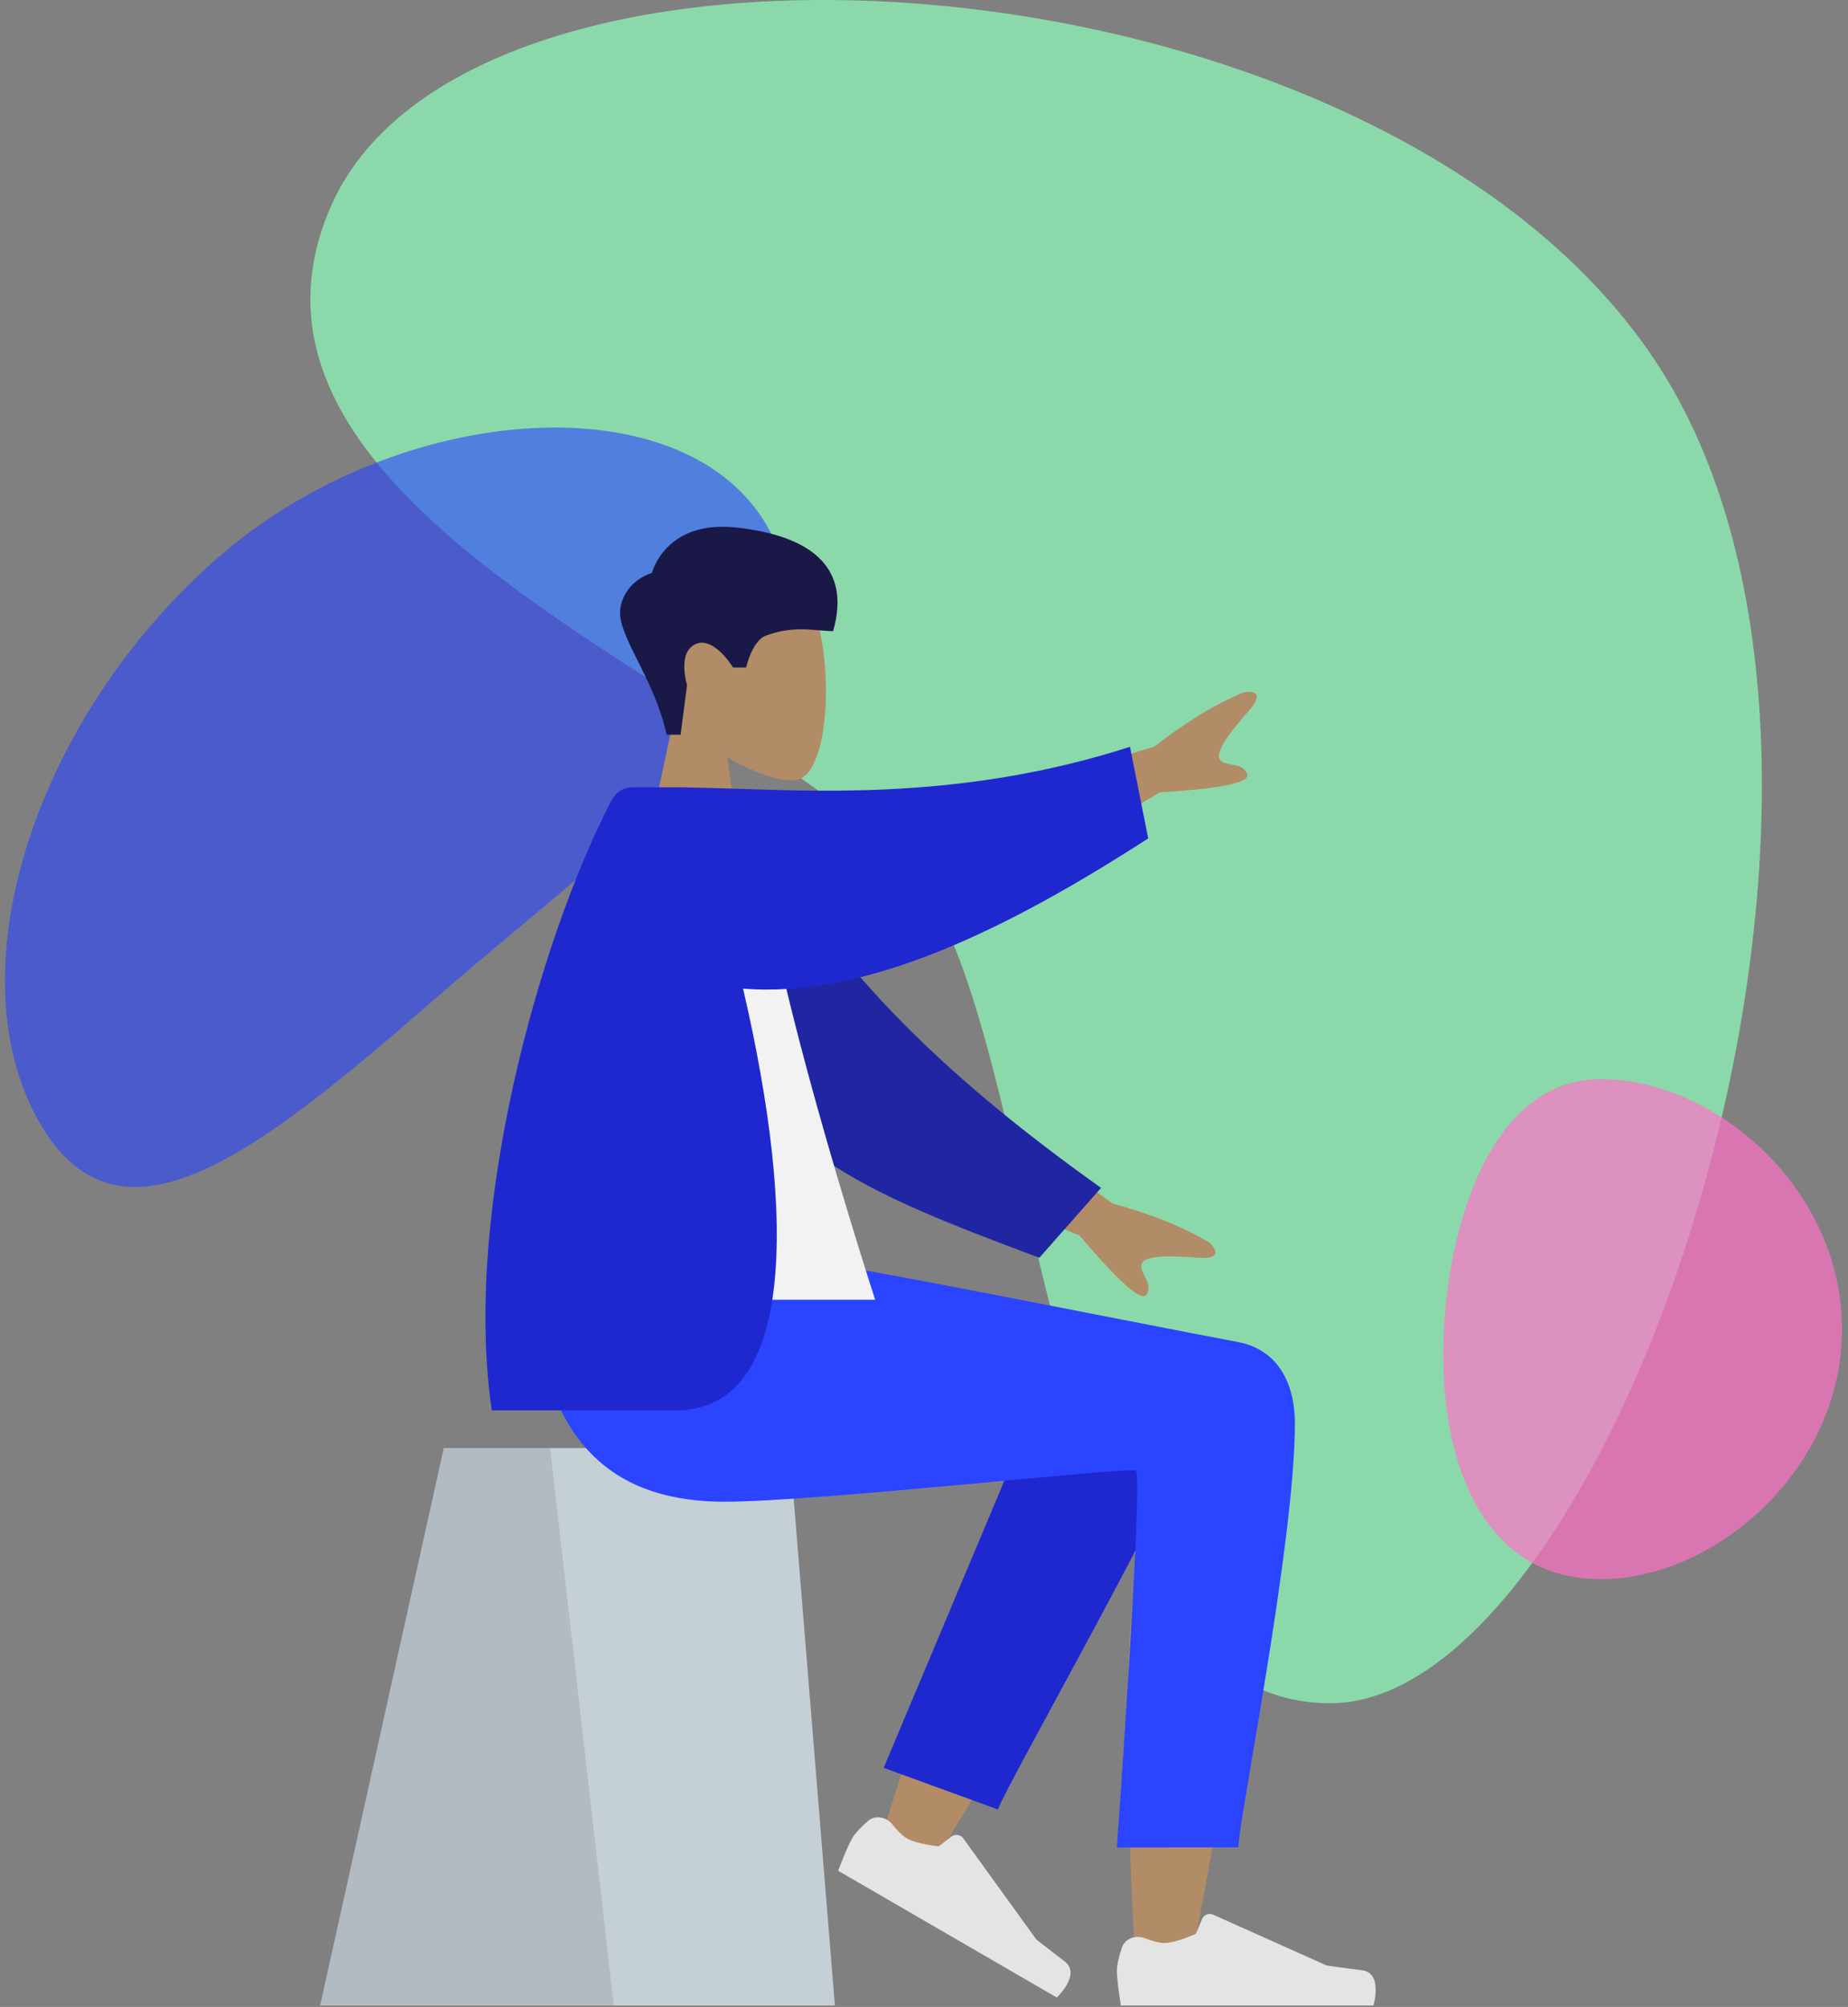 <svg width="187" height="203" viewBox="0 0 187 203" fill="none" xmlns="http://www.w3.org/2000/svg">
<rect x="0" y="0" width="187" height="203" fill="#808080" stroke="none"/>
<path fill-rule="evenodd" clip-rule="evenodd" d="M33.529 20.768C47.906 -11.723 139.309 -5.776 167.433 36.402C195.557 78.58 163.415 172.285 134.603 172.285C105.791 172.285 105.791 109.019 93.912 90.439C82.032 71.859 19.153 53.259 33.529 20.768Z" fill="#91FFBD" fill-opacity="0.7"/>
<path fill-rule="evenodd" clip-rule="evenodd" d="M3.637 112.898C11.785 128.161 26.062 116.658 44.417 100.691C62.773 84.724 86.045 68.96 77.897 53.696C69.749 38.433 40.474 40.382 22.118 56.349C3.763 72.317 -4.512 97.635 3.637 112.898Z" fill="#2B44FF" fill-opacity="0.6"/>
<path fill-rule="evenodd" clip-rule="evenodd" d="M161.973 159.73C173.585 159.73 186.397 148.611 186.397 134.442C186.397 120.273 173.585 109.154 161.973 109.154C150.36 109.154 146.041 125.369 146.041 136.99C146.041 148.611 150.36 159.73 161.973 159.73Z" fill="#FF73C6" fill-opacity="0.7"/>
<path fill-rule="evenodd" clip-rule="evenodd" d="M73.583 76.56C76.516 78.334 79.398 79.192 80.75 78.842C84.143 77.964 84.455 65.506 81.83 60.594C79.205 55.683 65.712 53.542 65.032 63.274C64.796 66.65 66.208 69.665 68.295 72.124L64.553 89.636H75.424L73.583 76.56Z" fill="#B28B67"/>
<path fill-rule="evenodd" clip-rule="evenodd" d="M67.46 74.314C66.096 68.221 62.209 64.067 62.802 61.343C63.396 58.62 65.967 57.956 65.967 57.956C65.967 57.956 67.297 52.557 74.543 53.362C81.79 54.169 86.213 57.19 84.303 63.839C82.547 63.839 80.427 63.201 77.497 64.293C76.101 64.813 75.501 67.517 75.501 67.517H74.176C74.176 67.517 72.248 64.308 70.374 65.158C68.499 66.009 69.522 69.291 69.522 69.291L68.87 74.314H67.46Z" fill="#191847"/>
<path fill-rule="evenodd" clip-rule="evenodd" d="M44.905 146.475H79.897L84.483 202.859H32.394L44.905 146.475Z" fill="#C5CFD6"/>
<path fill-rule="evenodd" clip-rule="evenodd" d="M44.905 146.475H55.667L62.108 202.859H32.394L44.905 146.475Z" fill="black" fill-opacity="0.1"/>
<path fill-rule="evenodd" clip-rule="evenodd" d="M99.124 157.645C95.191 166.017 89.047 186.341 89.047 186.341L94.263 188.733C94.263 188.733 107.499 167.37 115.588 152.766C115.211 156.054 114.828 159.755 114.472 163.646C113.628 172.864 114.471 192.777 114.924 198.529C115.21 202.144 120.103 201.387 120.559 198.52C120.637 198.035 120.952 196.329 121.422 193.786C123.73 181.311 129.767 148.666 129.778 140.671C129.782 137.455 123.523 134.566 119.792 136.815C117.229 134.07 112.379 132.488 109.593 137.022C107.821 139.905 103.612 148.089 99.124 157.645Z" fill="#B28B67"/>
<path fill-rule="evenodd" clip-rule="evenodd" d="M89.42 178.816L107.324 136.238C111.613 129.311 123.639 137.647 122.176 141.664C118.855 150.785 101.967 180.312 100.978 183.029L89.42 178.816Z" fill="#1F28CF"/>
<path fill-rule="evenodd" clip-rule="evenodd" d="M90.293 184.532C89.665 183.757 88.527 183.557 87.789 184.224C87.174 184.78 86.529 185.425 86.249 185.914C85.636 186.979 84.815 189.227 84.815 189.227C86.045 189.941 106.94 202.051 106.94 202.051C106.94 202.051 109.447 199.688 107.721 198.384C105.994 197.078 104.871 196.182 104.871 196.182L97.474 185.951C97.193 185.562 96.648 185.483 96.269 185.775L95.004 186.753C95.004 186.753 92.821 186.562 91.746 185.938C91.285 185.671 90.751 185.098 90.293 184.532Z" fill="#E4E4E4"/>
<path fill-rule="evenodd" clip-rule="evenodd" d="M115.836 196.045C114.906 195.688 113.817 196.086 113.51 197.034C113.255 197.824 113.019 198.706 113.019 199.269C113.019 200.5 113.427 202.859 113.427 202.859C114.848 202.859 138.975 202.859 138.975 202.859C138.975 202.859 139.97 199.555 137.825 199.291C135.679 199.027 134.26 198.815 134.26 198.815L122.76 193.668C122.323 193.472 121.81 193.678 121.627 194.121L121.019 195.601C121.019 195.601 119.033 196.532 117.792 196.532C117.259 196.532 116.514 196.305 115.836 196.045Z" fill="#E4E4E4"/>
<path fill-rule="evenodd" clip-rule="evenodd" d="M131.033 143.943C131.033 156.024 125.318 184.202 125.315 186.862L113.019 186.872C113.019 186.872 115.719 149.157 114.933 148.75C114.148 148.344 82.75 151.897 73.334 151.897C59.755 151.897 54.138 143.301 53.682 127.377H80.581C86.058 127.965 114.626 133.75 125.236 135.738C129.778 136.59 131.033 140.615 131.033 143.943Z" fill="#2B44FF"/>
<path fill-rule="evenodd" clip-rule="evenodd" d="M116.806 75.522L99.636 80.696L104.021 88.027L117.369 80.141C123.601 79.768 126.544 79.15 126.202 78.289C125.913 77.563 125.225 77.439 124.591 77.325C124.097 77.236 123.636 77.153 123.422 76.796C122.935 75.981 124.645 73.858 126.352 71.912C128.061 69.966 126.694 69.876 125.868 70.031C123.029 71.189 120.008 73.019 116.806 75.522ZM112.568 121.734L98.12 111.083L94.926 119.01L109.233 124.966C113.28 129.737 115.543 131.727 116.022 130.934C116.425 130.264 116.109 129.638 115.819 129.062C115.592 128.612 115.381 128.193 115.537 127.807C115.892 126.925 118.61 127.018 121.186 127.216C123.761 127.415 123.011 126.264 122.39 125.697C119.76 124.116 116.487 122.796 112.568 121.734Z" fill="#B28B67"/>
<path fill-rule="evenodd" clip-rule="evenodd" d="M75.677 82.4C83.546 97.127 94.923 108.417 111.418 120.154L105.172 127.223C86.755 120.352 77.035 116.207 72.262 102.292C71.065 98.8 70.228 87.667 69.509 81.809L75.677 82.4Z" fill="#2026A2"/>
<path fill-rule="evenodd" clip-rule="evenodd" d="M53.682 131.469H88.559C88.559 131.469 76.709 95.186 76.452 81.665C76.444 81.205 75.598 80.395 75.224 80.501C71.121 81.665 66.442 79.632 66.442 79.632C58.175 92.981 55.315 109.418 53.682 131.469Z" fill="#F2F2F2"/>
<path fill-rule="evenodd" clip-rule="evenodd" d="M75.191 99.999C80.638 123.456 80.388 142.658 68.361 142.658H49.765C46.811 122.731 54.574 95.102 61.77 81.167C62.045 80.635 62.63 79.632 64.008 79.632H69.411C69.414 79.639 69.416 79.646 69.419 79.653C71.044 79.667 72.836 79.726 74.775 79.791C84.758 80.124 98.678 80.587 114.343 75.539L116.189 84.803C102.051 93.931 87.736 101.002 75.191 99.999Z" fill="#1F28CF"/>
</svg>
